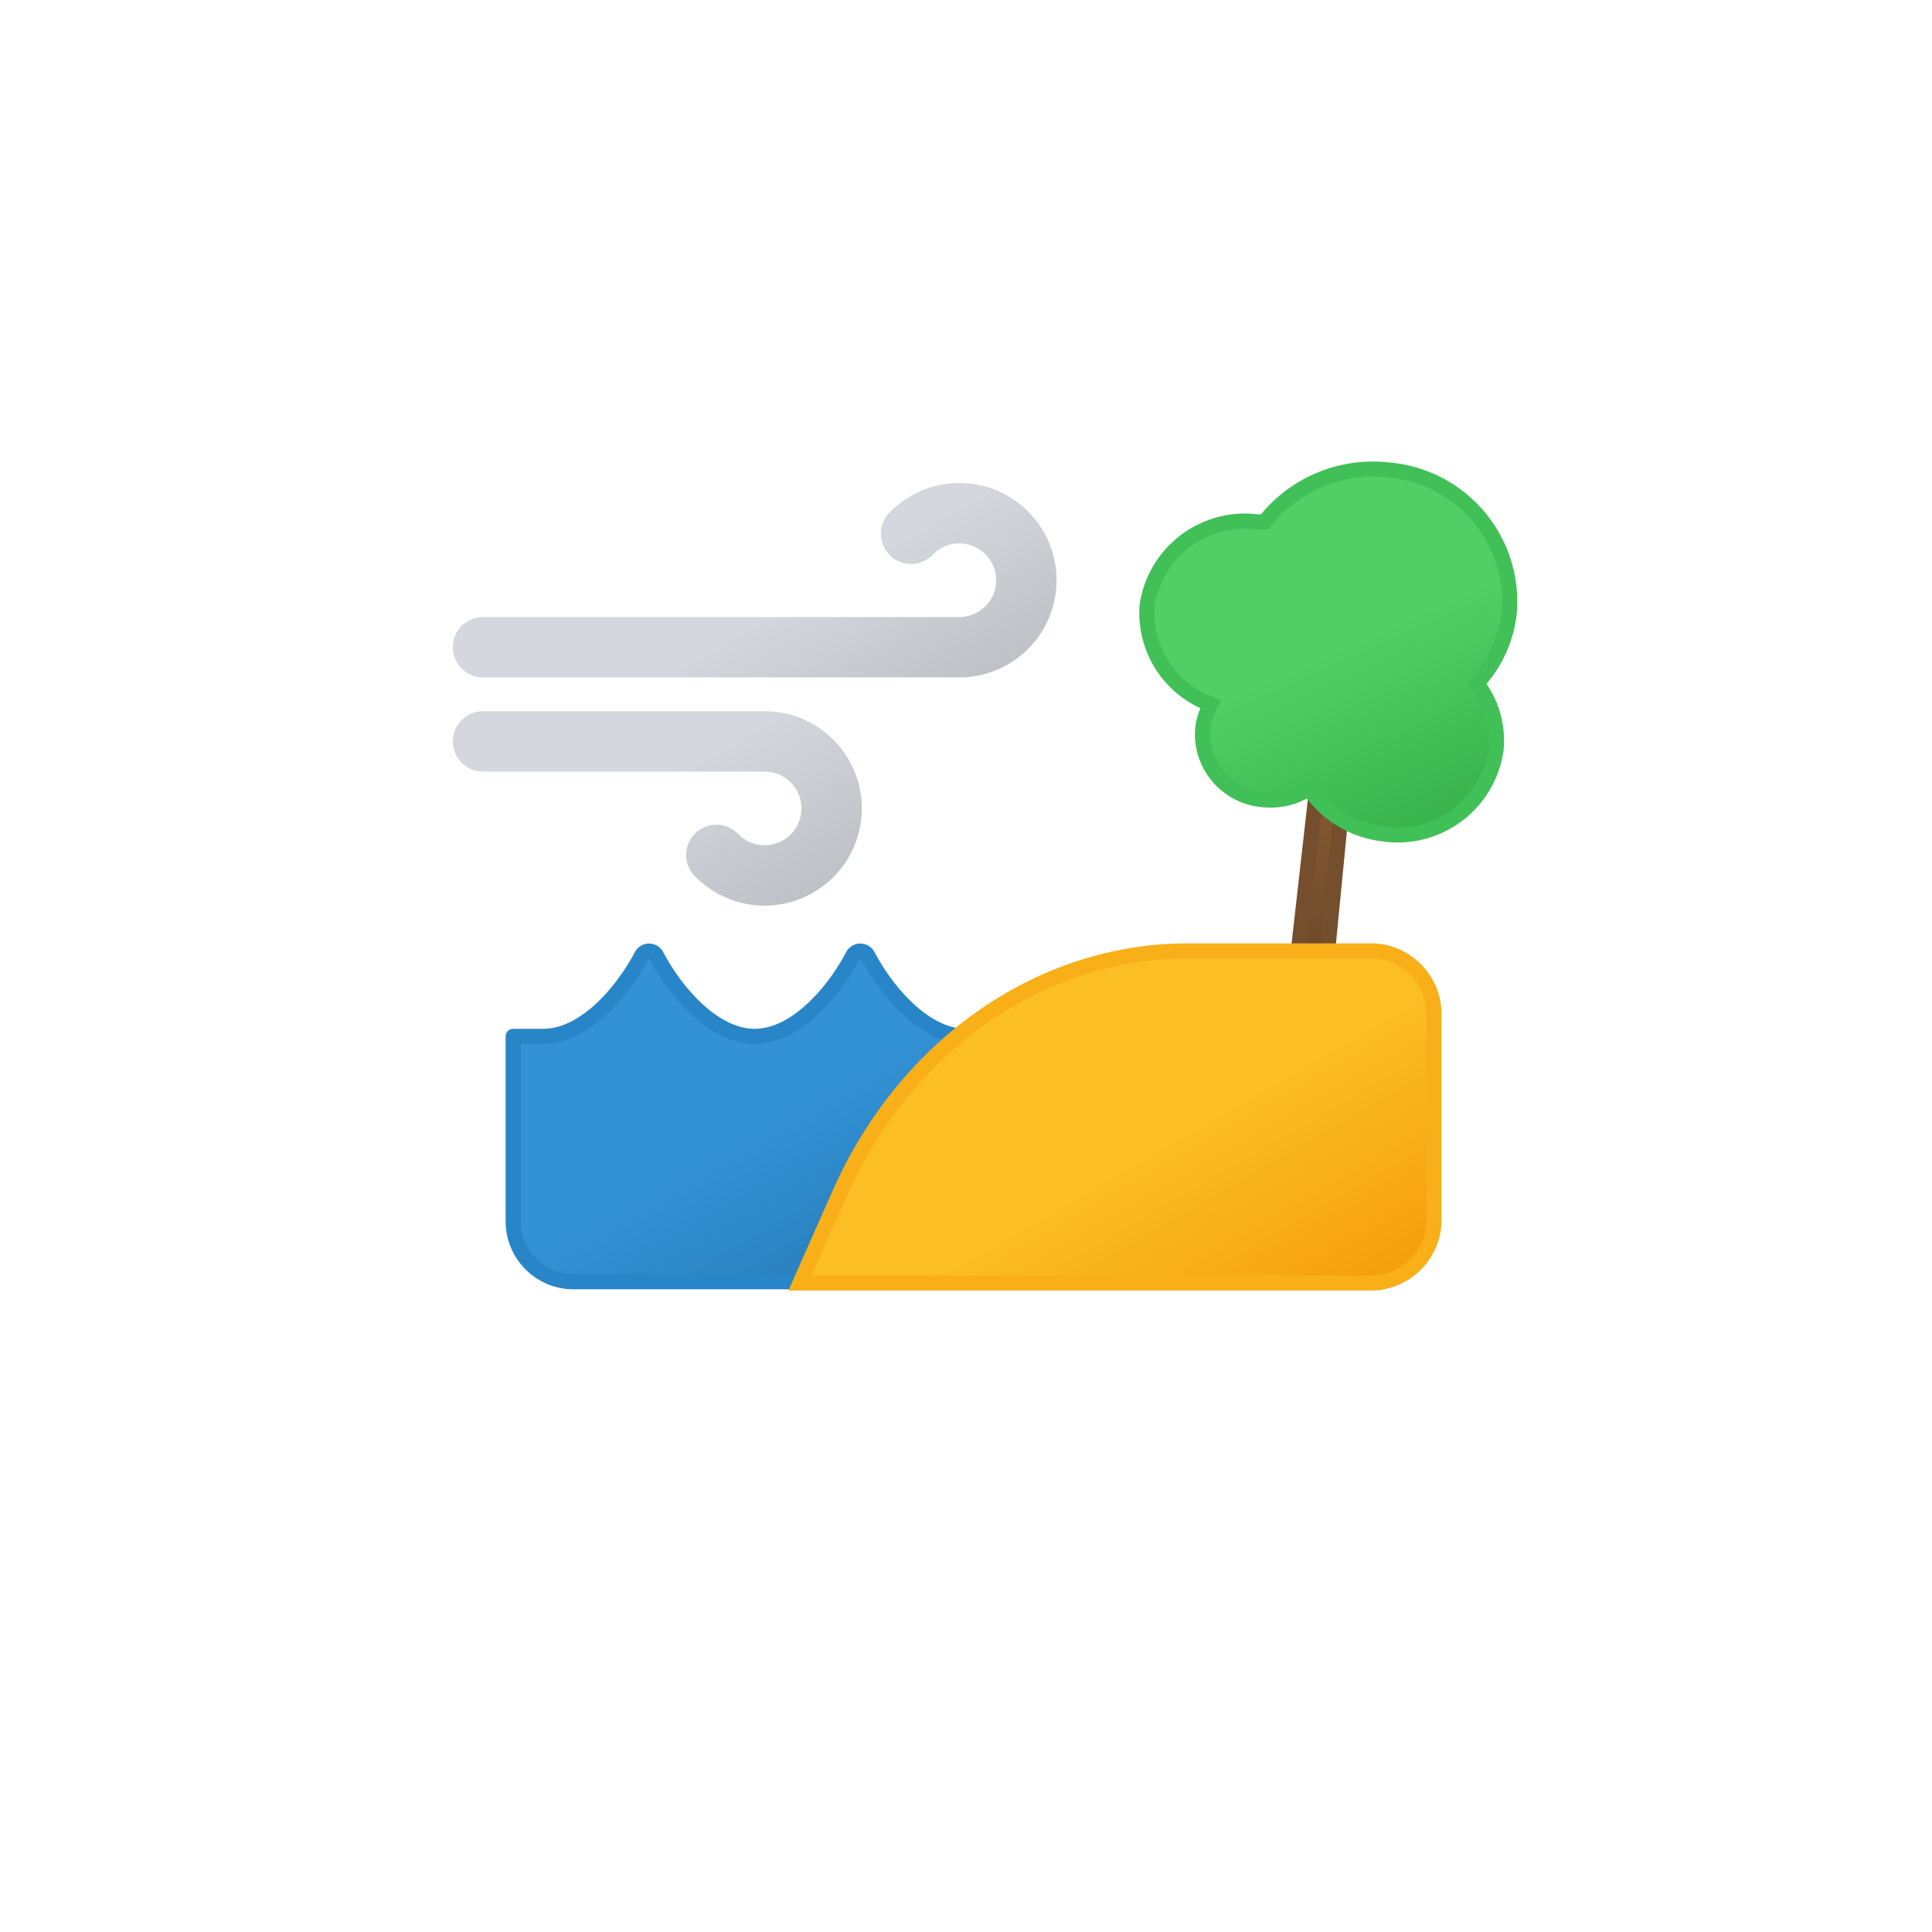 <svg xmlns="http://www.w3.org/2000/svg" xmlns:xlink="http://www.w3.org/1999/xlink" viewBox="0 0 64 64">
	<defs>
		<linearGradient id="a" x1="40.76" y1="20.75" x2="47.76" y2="32.87" gradientTransform="translate(2.78 -4.77) rotate(6)" gradientUnits="userSpaceOnUse">
			<stop offset="0" stop-color="#875b34"/>
			<stop offset="0.45" stop-color="#875b34"/>
			<stop offset="1" stop-color="#624226"/>
		</linearGradient>
		<linearGradient id="b" x1="41.62" y1="16.91" x2="47.69" y2="27.42" gradientTransform="translate(2.78 -4.77) rotate(6)" gradientUnits="userSpaceOnUse">
			<stop offset="0" stop-color="#51cf66"/>
			<stop offset="0.45" stop-color="#51cf66"/>
			<stop offset="1" stop-color="#37b24d"/>
		</linearGradient>
		<linearGradient id="c" x1="21.06" y1="31.71" x2="28.46" y2="44.54" gradientUnits="userSpaceOnUse">
			<stop offset="0" stop-color="#3392d6"/>
			<stop offset="0.45" stop-color="#3392d6"/>
			<stop offset="1" stop-color="#2477b2"/>
		</linearGradient>
		<linearGradient id="d" x1="34.09" y1="32.74" x2="41.3" y2="45.22" gradientUnits="userSpaceOnUse">
			<stop offset="0" stop-color="#fbbf24"/>
			<stop offset="0.45" stop-color="#fbbf24"/>
			<stop offset="1" stop-color="#f59e0b"/>
		</linearGradient>
		<linearGradient id="e" x1="22.86" y1="16.33" x2="27.95" y2="25.15" gradientUnits="userSpaceOnUse">
			<stop offset="0" stop-color="#d4d7dd"/>
			<stop offset="0.45" stop-color="#d4d7dd"/>
			<stop offset="1" stop-color="#bec1c6"/>
		</linearGradient>
		<linearGradient id="f" x1="19.48" y1="21.39" x2="24.89" y2="30.76" xlink:href="#e"/>
	</defs>
	<path d="M45.12,19.79c.07-.68,0-1.24-.19-1.26l-.14,0c-.17,0-.37.51-.45,1.2L42.83,33.08c-.09.71,0,1.32.18,1.34l.35,0c.18,0,.39-.55.46-1.27Z" stroke="#744e2d" stroke-linecap="round" stroke-linejoin="round" stroke-width="0.5" fill="url(#a)"/>
	<path d="M50,20.26a4.38,4.38,0,0,0-4-4.69,4.55,4.55,0,0,0-4.11,1.72l-.22,0A3.28,3.28,0,0,0,38,20.05a3.22,3.22,0,0,0,2.11,3.28,2.09,2.09,0,0,0-.27.82,2.18,2.18,0,0,0,2,2.34,2.3,2.3,0,0,0,1.52-.37,3.45,3.45,0,0,0,2.51,1.51,3.29,3.29,0,0,0,3.69-2.81,3.06,3.06,0,0,0-.64-2.18A4.08,4.08,0,0,0,50,20.26Z" stroke="#40c057" stroke-linecap="round" stroke-miterlimit="10" stroke-width="0.5" fill="url(#b)"/>
	<path d="M32,34.33c-1.36,0-2.61-1.46-3.25-2.67a.28.28,0,0,0-.5,0c-.64,1.21-1.89,2.67-3.25,2.67s-2.61-1.46-3.25-2.67a.28.28,0,0,0-.5,0c-.64,1.21-1.89,2.67-3.25,2.67H17v6.13a2,2,0,0,0,2,2H32Z" stroke="#2885c7" stroke-linecap="round" stroke-linejoin="round" stroke-width="0.5" fill="url(#c)"/>
	<path d="M47.5,40.28V33.72a2.1,2.1,0,0,0-2-2.22H39.35c-4.87,0-9.33,3.1-11.52,8l-1.33,3h19A2.1,2.1,0,0,0,47.5,40.28Z" stroke="#f8af18" stroke-miterlimit="10" stroke-width="0.5" fill="url(#d)"/>
	<path d="M30.18,17.68a2.22,2.22,0,1,1,1.6,3.76H16" fill="none" stroke-linecap="round" stroke-miterlimit="10" stroke-width="2" stroke="url(#e)"/>
	<path d="M23.73,28.32a2.22,2.22,0,1,0,1.6-3.76H16" fill="none" stroke-linecap="round" stroke-miterlimit="10" stroke-width="2" stroke="url(#f)"/>
</svg>
